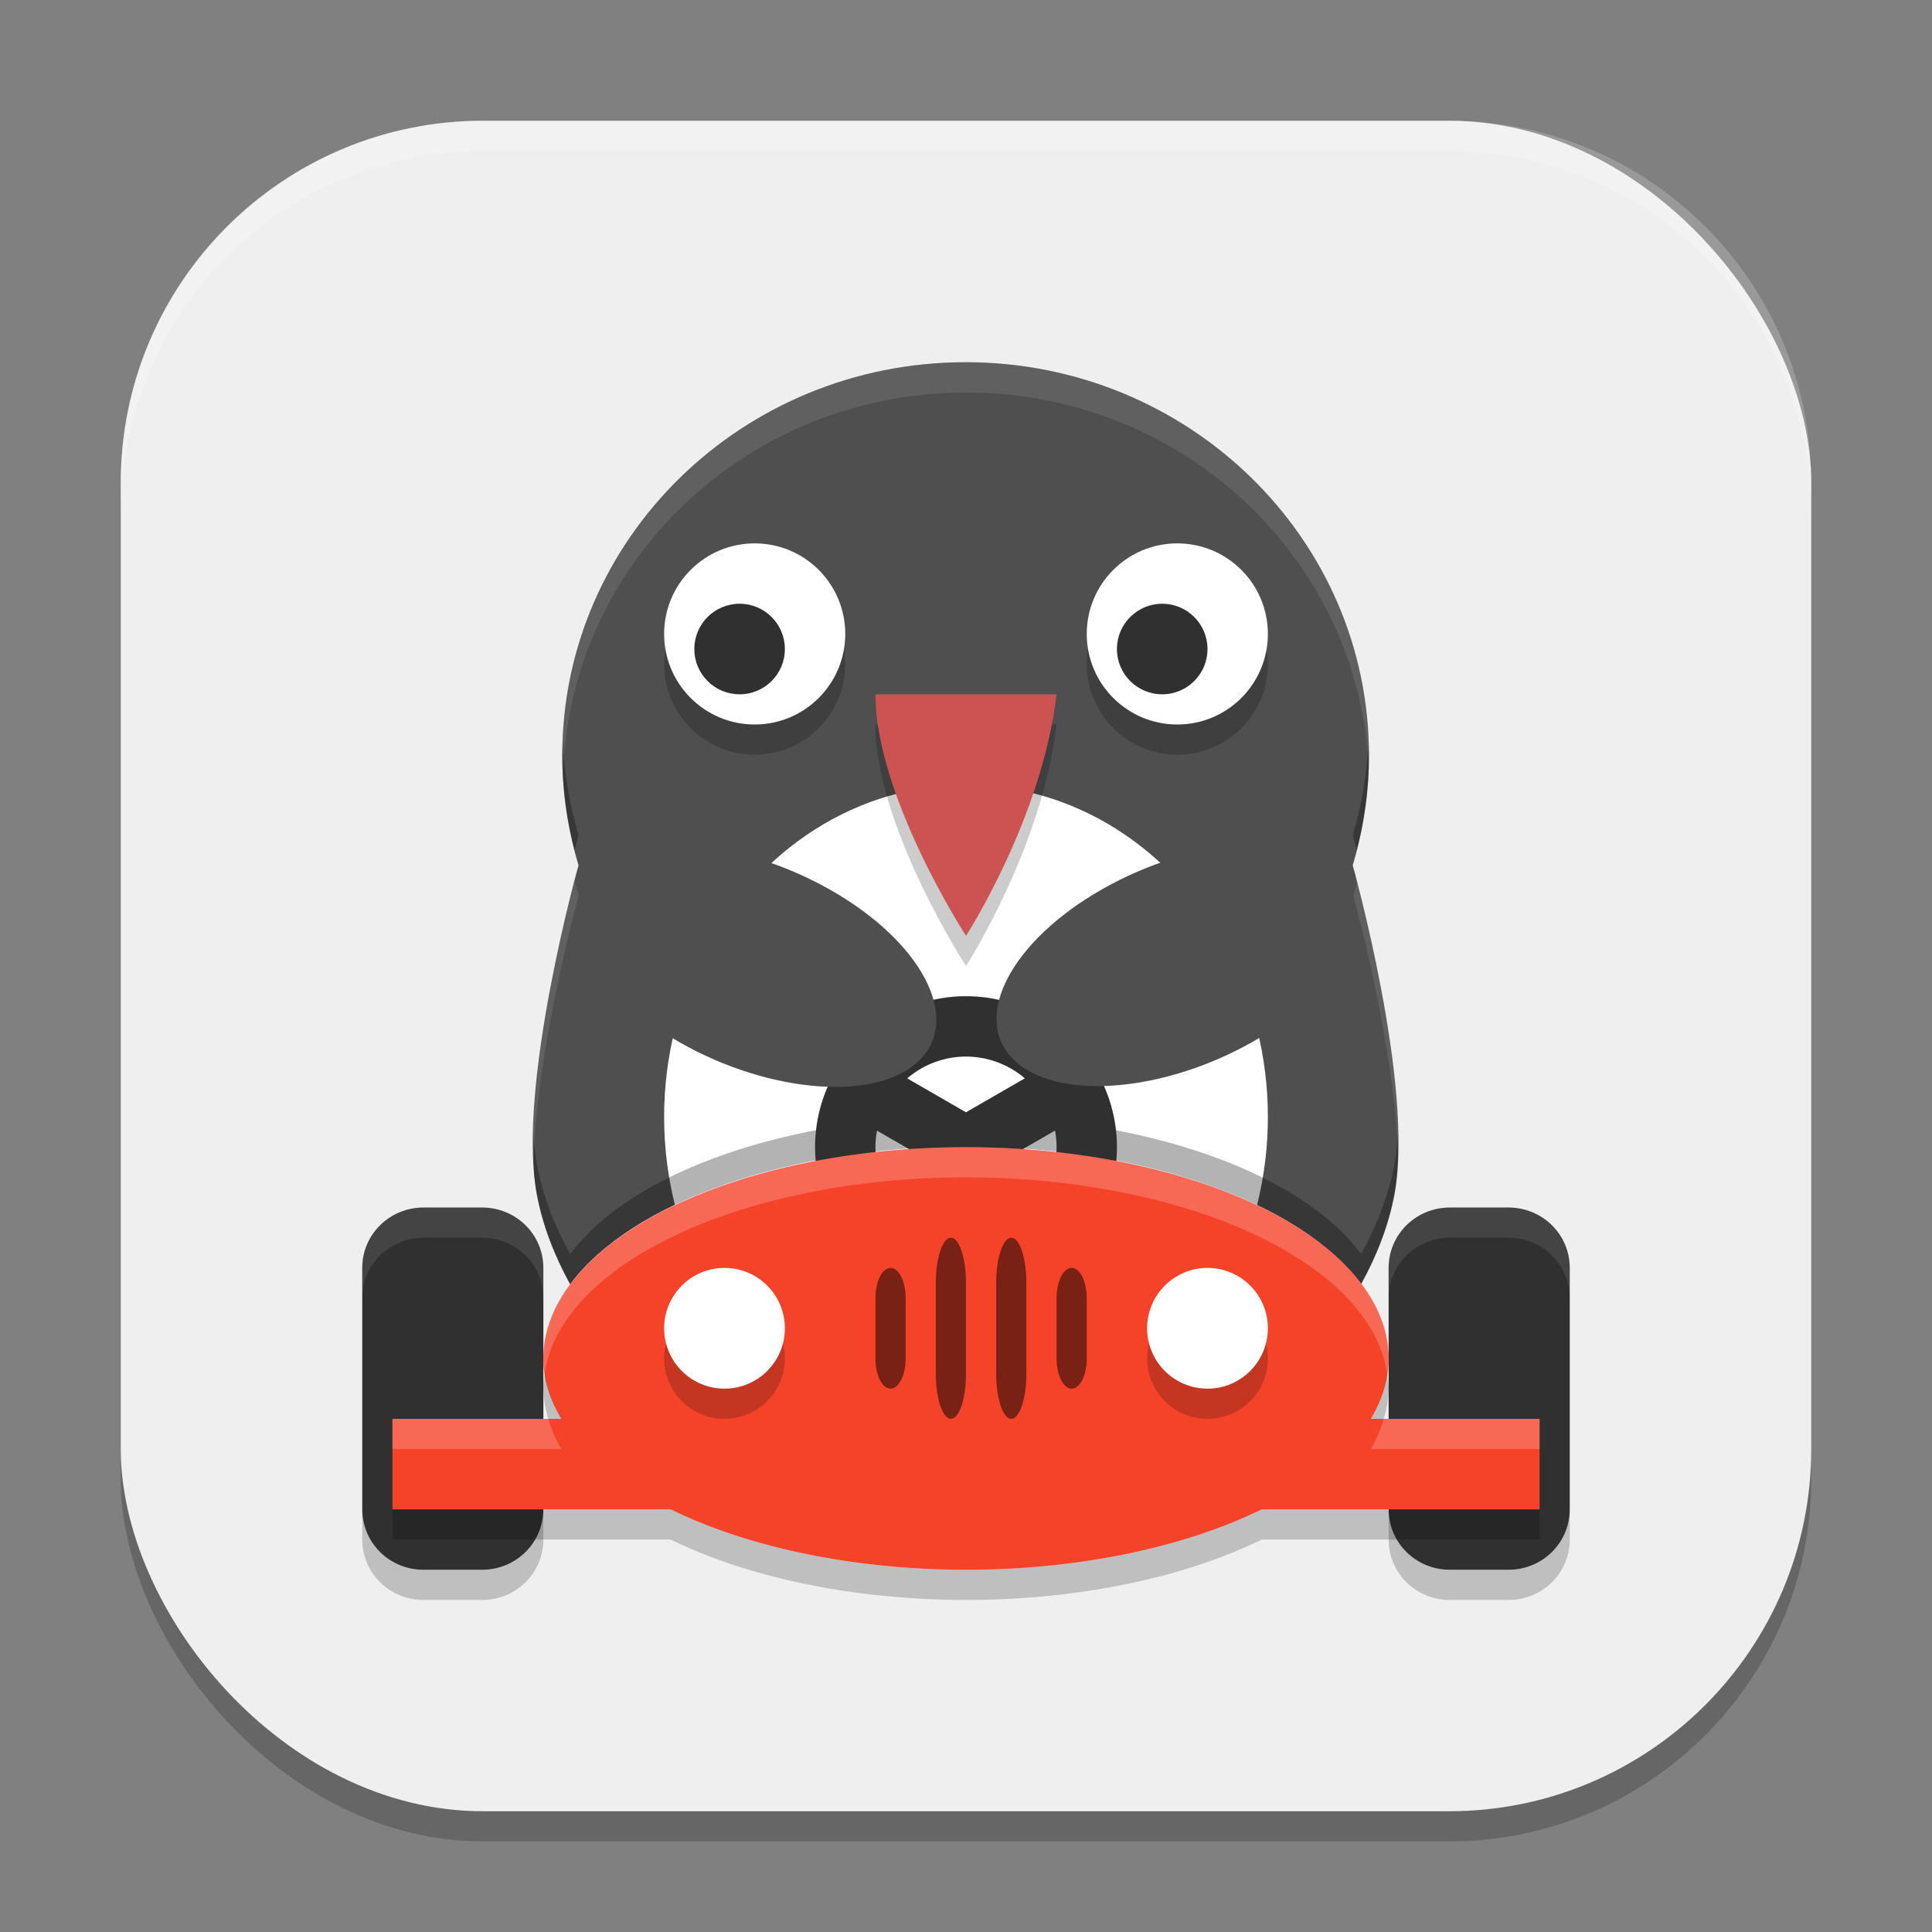 <?xml version="1.0" encoding="UTF-8" standalone="no"?>
<!-- Created with Inkscape (http://www.inkscape.org/) -->

<svg
   width="64"
   height="64"
   viewBox="0 0 64 64"
   version="1.1"
   id="svg5"
   inkscape:version="1.3.2 (091e20ef0f, 2023-11-25, custom)"
   sodipodi:docname="supertuxkart.svg"
   xmlns:inkscape="http://www.inkscape.org/namespaces/inkscape"
   xmlns:sodipodi="http://sodipodi.sourceforge.net/DTD/sodipodi-0.dtd"
   xmlns="http://www.w3.org/2000/svg"
   xmlns:svg="http://www.w3.org/2000/svg">
  <rect x="0" y="0" width="64" height="64" fill="#808080" stroke="none"/>
  <sodipodi:namedview
     id="namedview7"
     pagecolor="#ffffff"
     bordercolor="#000000"
     borderopacity="0.25"
     inkscape:showpageshadow="2"
     inkscape:pageopacity="0.0"
     inkscape:pagecheckerboard="0"
     inkscape:deskcolor="#d1d1d1"
     inkscape:document-units="px"
     showgrid="false"
     inkscape:zoom="12.421875"
     inkscape:cx="31.959748"
     inkscape:cy="32"
     inkscape:window-width="1920"
     inkscape:window-height="1008"
     inkscape:window-x="0"
     inkscape:window-y="0"
     inkscape:window-maximized="1"
     inkscape:current-layer="svg5" />
  <defs
     id="defs2" />
  <rect
     style="opacity:0.2;fill:#000000;stroke-width:4;stroke-linecap:square"
     id="rect234"
     width="56"
     height="56"
     x="4"
     y="5"
     ry="12" />
  <rect
     style="fill:#efefef;stroke-width:4;stroke-linecap:square;fill-opacity:1"
     id="rect396"
     width="56"
     height="56"
     x="4"
     y="4"
     ry="12" />
  <path
     fill="#303030"
     d="m 14.029,40.001 c -1.124,0 -2.029,0.892 -2.029,2 v 8 c 0,1.108 0.905,2 2.029,2 h 1.941 c 1.124,0 2.029,-0.892 2.029,-2 v -8 c 0,-1.108 -0.905,-2 -2.029,-2 z m 34,0 c -1.124,0 -2.029,0.892 -2.029,2 v 8 c 0,1.108 0.905,2 2.029,2 h 1.941 c 1.125,0 2.03,-0.892 2.03,-2 v -8 c 0,-1.108 -0.905,-2 -2.029,-2 h -1.941 z"
     id="path1" />
  <path
     opacity="0.2"
     d="m 12,50.001 v 1 c 0,1.108 0.905,2 2.029,2 h 1.941 c 1.124,0 2.029,-0.892 2.029,-2 v -1 c 0,1.108 -0.905,2 -2.029,2 h -1.941 c -1.124,0 -2.029,-0.892 -2.029,-2 z m 34,0 v 1 c 0,1.108 0.905,2 2.029,2 h 1.941 c 1.125,0 2.03,-0.892 2.03,-2 v -1 c 0,1.108 -0.905,2 -2.029,2 h -1.941 c -1.125,0 -2.03,-0.892 -2.03,-2 z"
     id="path2" />
  <g
     fill="#4f4f4f"
     transform="matrix(1.298,0,0,1.265,11.478,12.001)"
     id="g4">
    <g
       id="g3">
      <path
         transform="matrix(0.77,0,0,0.79,-2.679,-3.162)"
         d="m 24.002,4 c -7.384,0 -13.371,5.833 -13.371,13.031 0,1.266 0.192,2.487 0.539,3.644 0,0 -2.047,7.287 -1.387,10.883 0.192,1.048 0.587,2.056 1.109,3.006 2.034,-2.741 7.26,-4.561 13.107,-4.565 5.844,0.002 11.071,1.818 13.111,4.557 0.521,-0.947 0.915,-1.953 1.107,-2.998 0.661,-3.596 -1.387,-10.883 -1.387,-10.883 0.348,-1.158 0.539,-2.378 0.539,-3.644 10e-4,-7.197 -5.982,-13.031 -13.368,-13.031 z"
         id="path3" />
    </g>
  </g>
  <circle
     opacity="0.2"
     cx="25"
     cy="22"
     r="3"
     id="circle4" />
  <circle
     fill="#ffffff"
     cx="25"
     cy="21"
     r="3"
     id="circle5" />
  <circle
     opacity="0.2"
     cx="39"
     cy="22"
     r="3"
     id="circle6" />
  <circle
     fill="#ffffff"
     cx="39"
     cy="21"
     r="3"
     id="circle7" />
  <ellipse
     fill="#ffffff"
     cx="32"
     cy="37.001"
     rx="10"
     ry="11"
     id="ellipse7" />
  <g
     transform="matrix(1.298,0,0,1.265,11.478,12.001)"
     id="g8">
    <g
       id="g7">
      <path
         opacity="0.3"
         transform="matrix(0.77,0,0,0.79,-2.679,-3.162)"
         d="m 10.652,16.609 c -0.005,0.141 -0.021,0.279 -0.021,0.422 0,1.088 0.149,2.139 0.408,3.148 0.04,-0.15 0.131,-0.504 0.131,-0.504 -0.293,-0.98 -0.468,-2.007 -0.518,-3.066 z m 26.697,0 c -0.049,1.06 -0.223,2.087 -0.518,3.066 0,0 0.091,0.354 0.131,0.502 0.26,-1.009 0.408,-2.059 0.408,-3.147 0,-0.142 -0.017,-0.281 -0.021,-0.422 z M 24,29 C 18.153,29.004 12.927,30.824 10.893,33.565 10.371,32.615 9.976,31.606 9.784,30.559 9.725,30.24 9.694,29.885 9.674,29.516 c -0.017,0.743 7.672e-4,1.451 0.109,2.043 0.192,1.048 0.587,2.056 1.109,3.006 2.034,-2.74 7.26,-4.56 13.107,-4.564 5.844,0.002 11.071,1.818 13.111,4.557 0.521,-0.947 0.915,-1.953 1.107,-2.998 0.109,-0.592 0.126,-1.3 0.109,-2.043 -0.019,0.369 -0.051,0.724 -0.109,1.043 -0.192,1.045 -0.587,2.051 -1.107,2.998 -2.04,-2.739 -7.267,-4.555 -13.111,-4.557 z"
         id="path7" />
    </g>
  </g>
  <path
     opacity="0.2"
     d="m 29,24 h 6 c -0.481,4.109 -3,8 -3,8 0,0 -3,-4.618 -3,-8 z"
     id="path8" />
  <g
     fill="#303030"
     transform="translate(6,7)"
     id="g9">
    <circle
       cx="18.5"
       cy="14.5"
       r="1.5"
       id="circle8" />
    <circle
       cx="32.5"
       cy="14.5"
       r="1.5"
       id="circle9" />
  </g>
  <path
     fill="#cd5252"
     d="m 29,23 h 6 c -0.481,4.109 -3,8 -3,8 0,0 -3,-4.618 -3,-8 z"
     id="path9" />
  <path
     fill="#303030"
     d="m 32,33.001 a 5,5 0 0 0 -5,5 5,5 0 0 0 5,5 5,5 0 0 0 5,-5 5,5 0 0 0 -5,-5 z m 0,2 a 3,3 0 0 1 1.949,0.721 L 32,36.846 30.053,35.723 a 3,3 0 0 1 1.948,-0.723 z m 2.949,2.451 a 3,3 0 0 1 0.051,0.549 3,3 0 0 1 -2,2.826 v -2.25 l 1.949,-1.125 z m -5.896,0.002 1.947,1.123 v 2.248 a 3,3 0 0 1 -2,-2.824 3,3 0 0 1 0.053,-0.547 z"
     id="path10" />
  <path
     fill="#f5432a"
     d="m 32,38.001 a 14,7 0 0 0 -14,7 14,7 0 0 0 0.594,2 h -5.594 v 3 h 9.221 a 14,7 0 0 0 9.779,2 14,7 0 0 0 9.793,-2 h 9.207 v -3 h -5.59 a 14,7 0 0 0 0.59,-2 14,7 0 0 0 -14,-7 z"
     id="path11" />
  <ellipse
     fill="#4f4f4f"
     cx="-16.029"
     cy="41.684"
     rx="3.55"
     ry="6.277"
     transform="matrix(0.702,-0.712,0.87,0.494,0,0)"
     id="ellipse11" />
  <ellipse
     fill="#4f4f4f"
     cx="-48.74"
     cy="-5.516"
     rx="3.55"
     ry="6.277"
     transform="matrix(-0.702,-0.712,-0.87,0.494,0,0)"
     id="ellipse12" />
  <circle
     opacity="0.2"
     cx="24"
     cy="45.001"
     id="ellipse13"
     r="2" />
  <circle
     fill="#ffffff"
     cx="24"
     cy="44.001"
     id="ellipse14"
     r="2" />
  <circle
     opacity="0.2"
     cx="40"
     cy="45.001"
     id="ellipse15"
     r="2" />
  <circle
     fill="#ffffff"
     cx="40"
     cy="44.001"
     id="ellipse16"
     r="2" />
  <path
     opacity="0.5"
     d="m 31.5,41.001 c -0.277,0 -0.5,0.669 -0.5,1.5 v 3 c 0,0.831 0.223,1.5 0.5,1.5 0.277,0 0.5,-0.669 0.5,-1.5 v -3 c 0,-0.831 -0.223,-1.5 -0.5,-1.5 z m -2,1 c -0.277,0 -0.5,0.446 -0.5,1 v 2 c 0,0.554 0.223,1 0.5,1 0.277,0 0.5,-0.446 0.5,-1 v -2 c 0,-0.554 -0.223,-1 -0.5,-1 z"
     id="path16" />
  <path
     opacity="0.5"
     d="m 33.5,41.001 c 0.277,0 0.5,0.669 0.5,1.5 v 3 c 0,0.831 -0.223,1.5 -0.5,1.5 -0.277,0 -0.5,-0.669 -0.5,-1.5 v -3 c 0,-0.831 0.223,-1.5 0.5,-1.5 z m 2,1 c 0.277,0 0.5,0.446 0.5,1 v 2 c 0,0.554 -0.223,1 -0.5,1 -0.277,0 -0.5,-0.446 -0.5,-1 v -2 c 0,-0.554 0.223,-1 0.5,-1 z"
     id="path17" />
  <path
     fill="#ffffff"
     opacity="0.1"
     d="m 32.002,12.001 c -7.384,0 -13.371,5.833 -13.371,13.031 0,0.194 0.013,0.386 0.021,0.578 0.231,-7.001 6.112,-12.609 13.35,-12.609 7.24,0 13.117,5.609 13.348,12.609 0.009,-0.192 0.021,-0.384 0.021,-0.578 0.001,-7.197 -5.982,-13.031 -13.368,-13.031 z m 12.961,17.178 c -0.043,0.166 -0.082,0.334 -0.131,0.498 0,0 1.411,5.069 1.496,8.84 0.176,-3.358 -1.061,-8.201 -1.365,-9.338 z m -25.924,0.002 c -0.305,1.14 -1.541,5.98 -1.365,9.336 0.085,-3.771 1.496,-8.84 1.496,-8.84 -0.049,-0.163 -0.088,-0.33 -0.131,-0.496 z"
     id="path18" />
  <path
     fill="#ffffff"
     opacity="0.2"
     d="m 32,38.001 a 14,7 0 0 0 -14,7 14,7 0 0 0 0.049,0.451 14,7 0 0 1 13.951,-6.451 14,7 0 0 1 13.951,6.518 14,7 0 0 0 0.049,-0.518 14,7 0 0 0 -14,-7 z m -19,9 v 1 h 5.594 a 14,7 0 0 1 -0.428,-1 h -5.166 z m 32.836,0 a 14,7 0 0 1 -0.426,1 h 5.59 v -1 h -5.164 z"
     id="path19" />
  <path
     opacity="0.2"
     d="m 18.049,45.452 a 14,7 0 0 0 -0.049,0.549 14,7 0 0 0 0.166,1 h 0.428 a 14,7 0 0 1 -0.545,-1.549 z m 27.902,0.066 a 14,7 0 0 1 -0.541,1.483 h 0.426 a 14,7 0 0 0 0.164,-1 14,7 0 0 0 -0.049,-0.482 z M 13,50.001 v 1 h 9.221 a 14,7 0 0 0 9.779,2 14,7 0 0 0 9.793,-2 h 9.207 v -1 h -9.207 a 14,7 0 0 1 -9.793,2 14,7 0 0 1 -9.779,-2 h -9.221 z"
     id="path20" />
  <path
     fill="#ffffff"
     opacity="0.1"
     d="m 14.029,40.001 c -1.124,0 -2.029,0.892 -2.029,2 v 1 c 0,-1.108 0.905,-2 2.029,-2 h 1.941 c 1.124,0 2.029,0.892 2.029,2 v -1 c 0,-1.108 -0.905,-2 -2.029,-2 z m 34,0 c -1.124,0 -2.029,0.892 -2.029,2 v 1 c 0,-1.108 0.905,-2 2.029,-2 h 1.941 c 1.125,0 2.03,0.892 2.03,2 v -1 c 0,-1.108 -0.905,-2 -2.029,-2 h -1.941 z"
     id="path21" />
  <path
     d="M 16,4 C 9.352,4 4,9.352 4,16 v 1 C 4,10.352 9.352,5 16,5 h 32 c 6.648,0 12,5.352 12,12 V 16 C 60,9.352 54.648,4 48,4 Z"
     style="opacity:0.2;fill:#ffffff;stroke-width:4;stroke-linecap:square"
     id="path1040" />
</svg>

